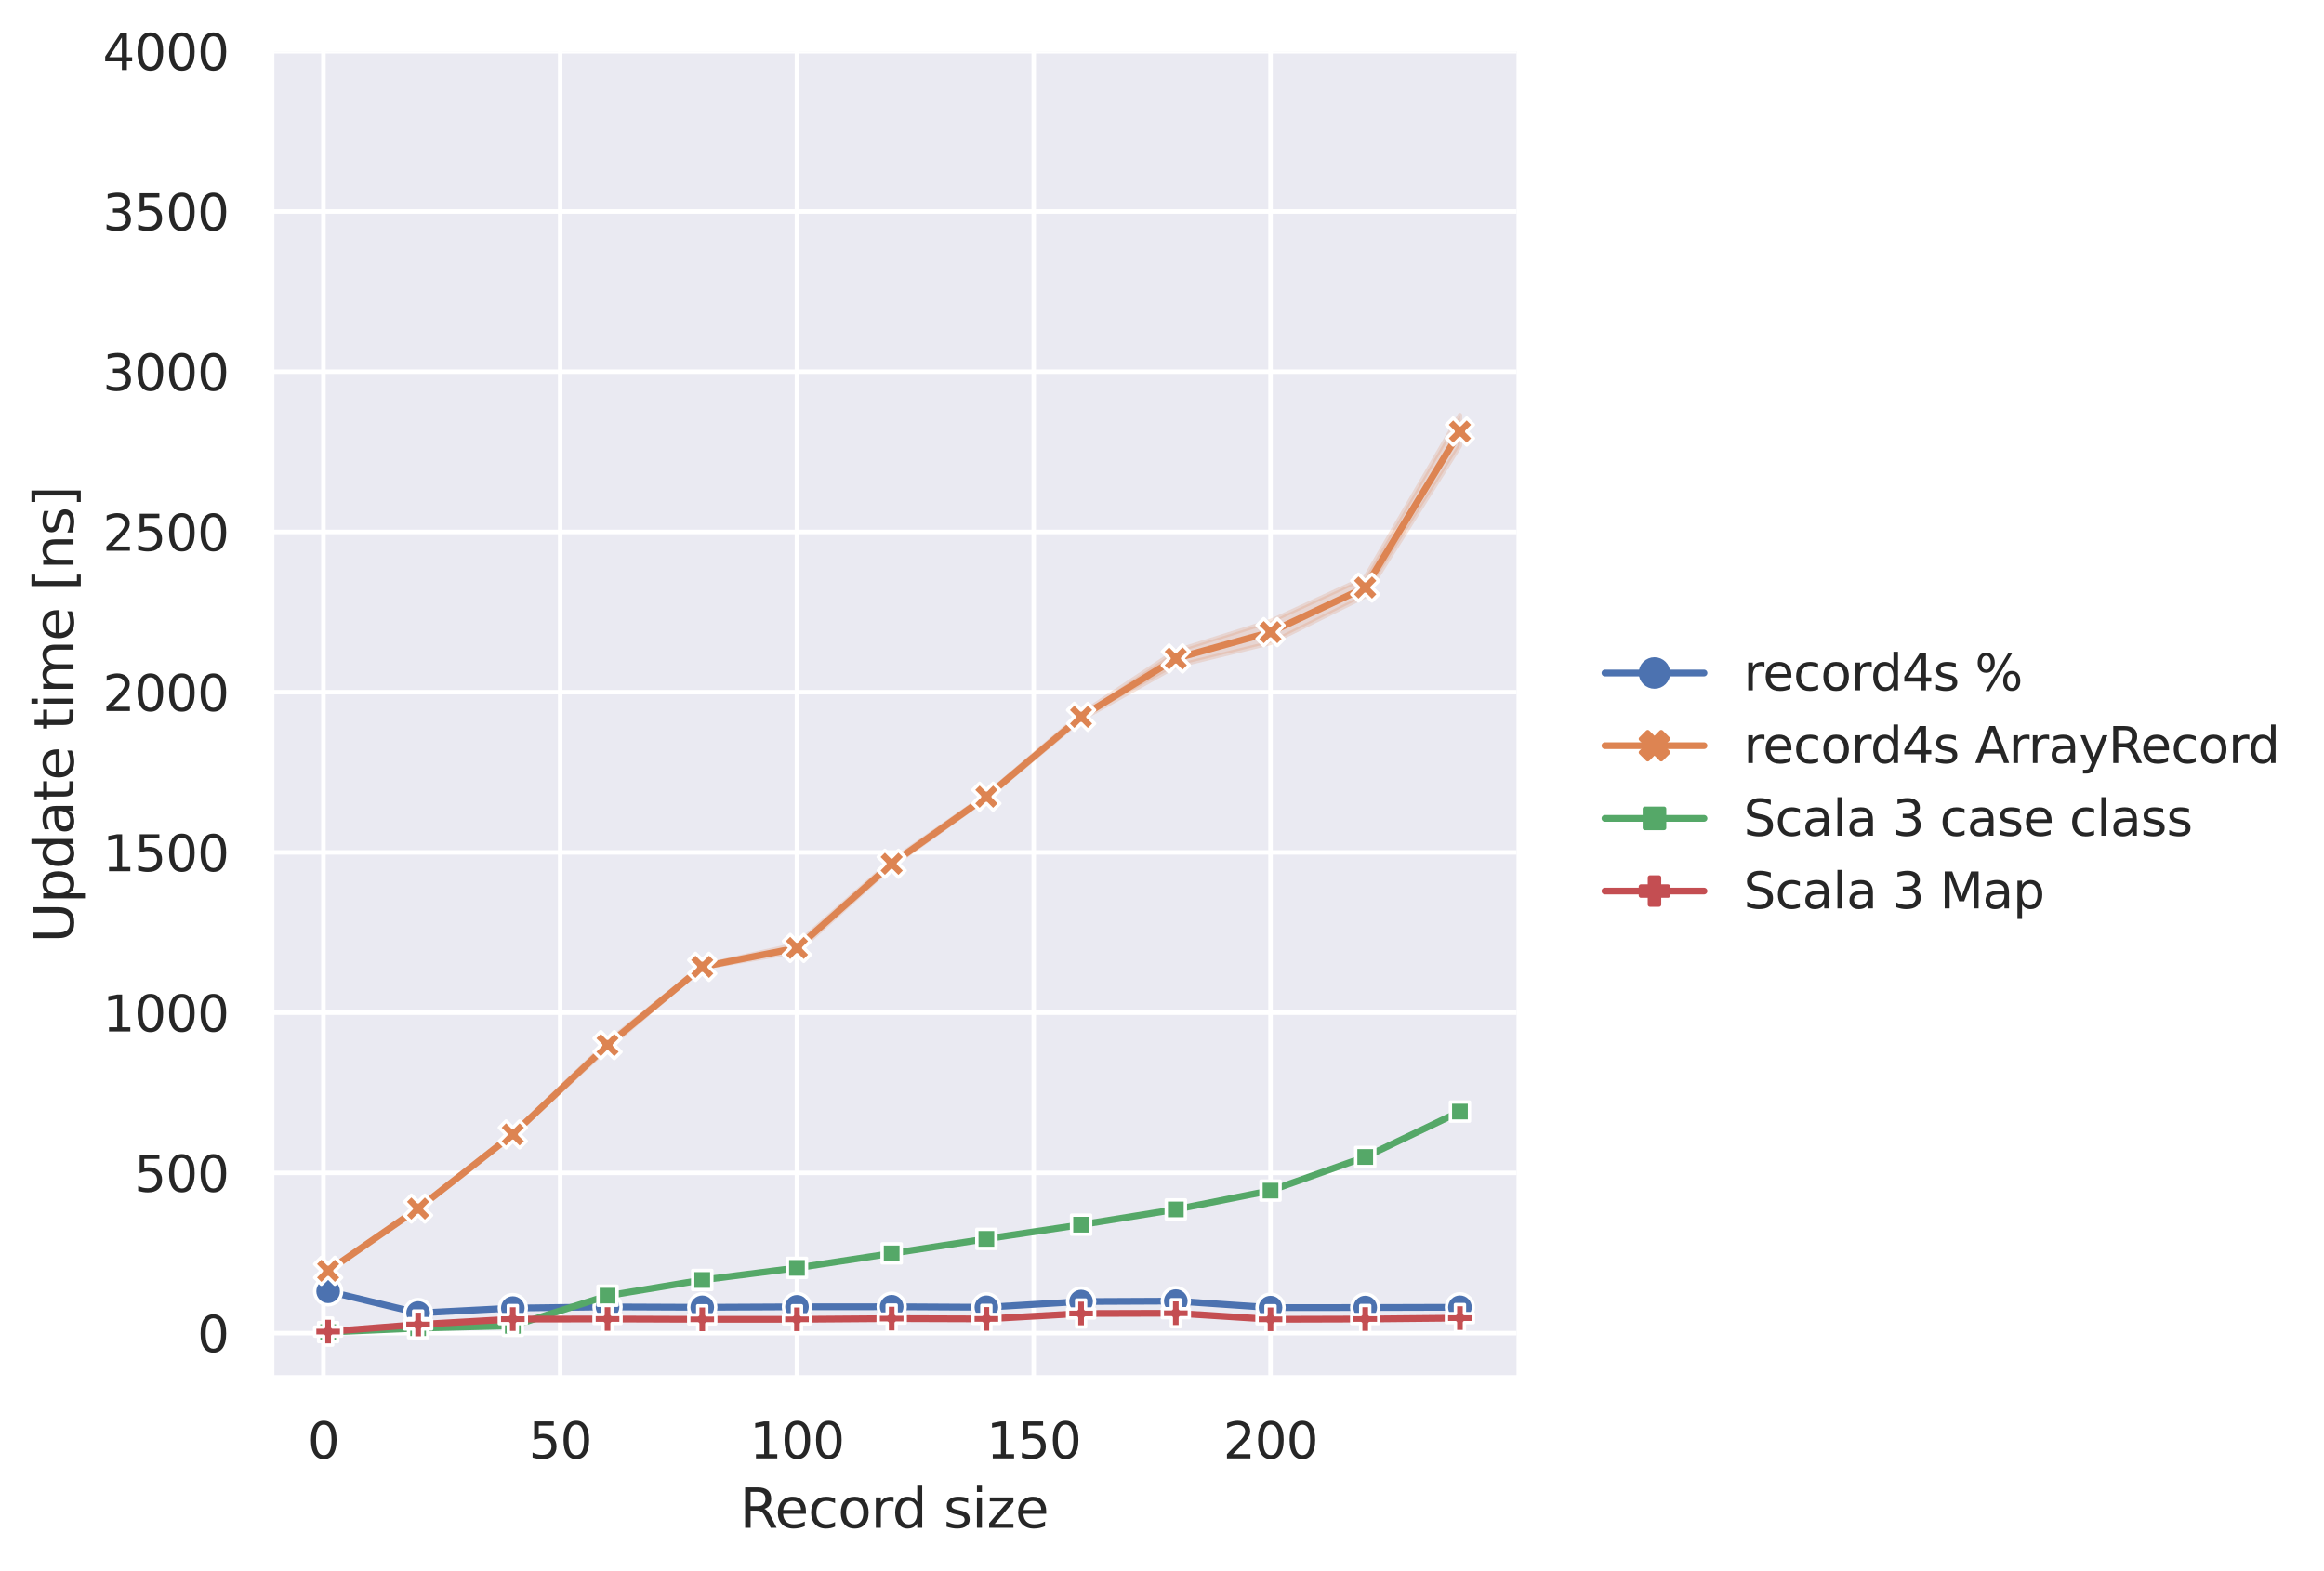<?xml version="1.0" encoding="utf-8" standalone="no"?>
<!DOCTYPE svg PUBLIC "-//W3C//DTD SVG 1.1//EN"
  "http://www.w3.org/Graphics/SVG/1.1/DTD/svg11.dtd">
<svg xmlns:xlink="http://www.w3.org/1999/xlink" width="516.149pt" height="348.999pt" viewBox="0 0 516.149 348.999" xmlns="http://www.w3.org/2000/svg" version="1.1">
 <defs>
  <style type="text/css">*{stroke-linejoin: round; stroke-linecap: butt}</style>
 </defs>
 <g id="figure_1">
  <g id="patch_1">
   <path d="M 0 348.999 
L 516.149 348.999 
L 516.149 0 
L 0 0 
z
" style="fill: #ffffff"/>
  </g>
  <g id="axes_1">
   <g id="patch_2">
    <path d="M 60.309 306.039 
L 336.814 306.039 
L 336.814 11.379 
L 60.309 11.379 
z
" style="fill: #eaeaf2"/>
   </g>
   <g id="matplotlib.axis_1">
    <g id="xtick_1">
     <g id="line2d_1">
      <path d="M 71.825 306.039 
L 71.825 11.379 
" clip-path="url(#pa730d587cd)" style="fill: none; stroke: #ffffff; stroke-linecap: round"/>
     </g>
     <g id="text_1">
      <!-- 0 -->
      <g style="fill: #262626" transform="translate(68.326 323.897) scale(0.11 -0.11)">
       <defs>
        <path id="DejaVuSans-30" d="M 2034 4250 
Q 1547 4250 1301 3770 
Q 1056 3291 1056 2328 
Q 1056 1369 1301 889 
Q 1547 409 2034 409 
Q 2525 409 2770 889 
Q 3016 1369 3016 2328 
Q 3016 3291 2770 3770 
Q 2525 4250 2034 4250 
z
M 2034 4750 
Q 2819 4750 3233 4129 
Q 3647 3509 3647 2328 
Q 3647 1150 3233 529 
Q 2819 -91 2034 -91 
Q 1250 -91 836 529 
Q 422 1150 422 2328 
Q 422 3509 836 4129 
Q 1250 4750 2034 4750 
z
" transform="scale(0.016)"/>
       </defs>
       <use xlink:href="#DejaVuSans-30"/>
      </g>
     </g>
    </g>
    <g id="xtick_2">
     <g id="line2d_2">
      <path d="M 124.413 306.039 
L 124.413 11.379 
" clip-path="url(#pa730d587cd)" style="fill: none; stroke: #ffffff; stroke-linecap: round"/>
     </g>
     <g id="text_2">
      <!-- 50 -->
      <g style="fill: #262626" transform="translate(117.414 323.897) scale(0.11 -0.11)">
       <defs>
        <path id="DejaVuSans-35" d="M 691 4666 
L 3169 4666 
L 3169 4134 
L 1269 4134 
L 1269 2991 
Q 1406 3038 1543 3061 
Q 1681 3084 1819 3084 
Q 2600 3084 3056 2656 
Q 3513 2228 3513 1497 
Q 3513 744 3044 326 
Q 2575 -91 1722 -91 
Q 1428 -91 1123 -41 
Q 819 9 494 109 
L 494 744 
Q 775 591 1075 516 
Q 1375 441 1709 441 
Q 2250 441 2565 725 
Q 2881 1009 2881 1497 
Q 2881 1984 2565 2268 
Q 2250 2553 1709 2553 
Q 1456 2553 1204 2497 
Q 953 2441 691 2322 
L 691 4666 
z
" transform="scale(0.016)"/>
       </defs>
       <use xlink:href="#DejaVuSans-35"/>
       <use xlink:href="#DejaVuSans-30" x="63.623"/>
      </g>
     </g>
    </g>
    <g id="xtick_3">
     <g id="line2d_3">
      <path d="M 177 306.039 
L 177 11.379 
" clip-path="url(#pa730d587cd)" style="fill: none; stroke: #ffffff; stroke-linecap: round"/>
     </g>
     <g id="text_3">
      <!-- 100 -->
      <g style="fill: #262626" transform="translate(166.502 323.897) scale(0.11 -0.11)">
       <defs>
        <path id="DejaVuSans-31" d="M 794 531 
L 1825 531 
L 1825 4091 
L 703 3866 
L 703 4441 
L 1819 4666 
L 2450 4666 
L 2450 531 
L 3481 531 
L 3481 0 
L 794 0 
L 794 531 
z
" transform="scale(0.016)"/>
       </defs>
       <use xlink:href="#DejaVuSans-31"/>
       <use xlink:href="#DejaVuSans-30" x="63.623"/>
       <use xlink:href="#DejaVuSans-30" x="127.246"/>
      </g>
     </g>
    </g>
    <g id="xtick_4">
     <g id="line2d_4">
      <path d="M 229.588 306.039 
L 229.588 11.379 
" clip-path="url(#pa730d587cd)" style="fill: none; stroke: #ffffff; stroke-linecap: round"/>
     </g>
     <g id="text_4">
      <!-- 150 -->
      <g style="fill: #262626" transform="translate(219.09 323.897) scale(0.11 -0.11)">
       <use xlink:href="#DejaVuSans-31"/>
       <use xlink:href="#DejaVuSans-35" x="63.623"/>
       <use xlink:href="#DejaVuSans-30" x="127.246"/>
      </g>
     </g>
    </g>
    <g id="xtick_5">
     <g id="line2d_5">
      <path d="M 282.176 306.039 
L 282.176 11.379 
" clip-path="url(#pa730d587cd)" style="fill: none; stroke: #ffffff; stroke-linecap: round"/>
     </g>
     <g id="text_5">
      <!-- 200 -->
      <g style="fill: #262626" transform="translate(271.677 323.897) scale(0.11 -0.11)">
       <defs>
        <path id="DejaVuSans-32" d="M 1228 531 
L 3431 531 
L 3431 0 
L 469 0 
L 469 531 
Q 828 903 1448 1529 
Q 2069 2156 2228 2338 
Q 2531 2678 2651 2914 
Q 2772 3150 2772 3378 
Q 2772 3750 2511 3984 
Q 2250 4219 1831 4219 
Q 1534 4219 1204 4116 
Q 875 4013 500 3803 
L 500 4441 
Q 881 4594 1212 4672 
Q 1544 4750 1819 4750 
Q 2544 4750 2975 4387 
Q 3406 4025 3406 3419 
Q 3406 3131 3298 2873 
Q 3191 2616 2906 2266 
Q 2828 2175 2409 1742 
Q 1991 1309 1228 531 
z
" transform="scale(0.016)"/>
       </defs>
       <use xlink:href="#DejaVuSans-32"/>
       <use xlink:href="#DejaVuSans-30" x="63.623"/>
       <use xlink:href="#DejaVuSans-30" x="127.246"/>
      </g>
     </g>
    </g>
    <g id="text_6">
     <!-- Record size -->
     <g style="fill: #262626" transform="translate(164.289 339.303) scale(0.12 -0.12)">
      <defs>
       <path id="DejaVuSans-52" d="M 2841 2188 
Q 3044 2119 3236 1894 
Q 3428 1669 3622 1275 
L 4263 0 
L 3584 0 
L 2988 1197 
Q 2756 1666 2539 1819 
Q 2322 1972 1947 1972 
L 1259 1972 
L 1259 0 
L 628 0 
L 628 4666 
L 2053 4666 
Q 2853 4666 3247 4331 
Q 3641 3997 3641 3322 
Q 3641 2881 3436 2590 
Q 3231 2300 2841 2188 
z
M 1259 4147 
L 1259 2491 
L 2053 2491 
Q 2509 2491 2742 2702 
Q 2975 2913 2975 3322 
Q 2975 3731 2742 3939 
Q 2509 4147 2053 4147 
L 1259 4147 
z
" transform="scale(0.016)"/>
       <path id="DejaVuSans-65" d="M 3597 1894 
L 3597 1613 
L 953 1613 
Q 991 1019 1311 708 
Q 1631 397 2203 397 
Q 2534 397 2845 478 
Q 3156 559 3463 722 
L 3463 178 
Q 3153 47 2828 -22 
Q 2503 -91 2169 -91 
Q 1331 -91 842 396 
Q 353 884 353 1716 
Q 353 2575 817 3079 
Q 1281 3584 2069 3584 
Q 2775 3584 3186 3129 
Q 3597 2675 3597 1894 
z
M 3022 2063 
Q 3016 2534 2758 2815 
Q 2500 3097 2075 3097 
Q 1594 3097 1305 2825 
Q 1016 2553 972 2059 
L 3022 2063 
z
" transform="scale(0.016)"/>
       <path id="DejaVuSans-63" d="M 3122 3366 
L 3122 2828 
Q 2878 2963 2633 3030 
Q 2388 3097 2138 3097 
Q 1578 3097 1268 2742 
Q 959 2388 959 1747 
Q 959 1106 1268 751 
Q 1578 397 2138 397 
Q 2388 397 2633 464 
Q 2878 531 3122 666 
L 3122 134 
Q 2881 22 2623 -34 
Q 2366 -91 2075 -91 
Q 1284 -91 818 406 
Q 353 903 353 1747 
Q 353 2603 823 3093 
Q 1294 3584 2113 3584 
Q 2378 3584 2631 3529 
Q 2884 3475 3122 3366 
z
" transform="scale(0.016)"/>
       <path id="DejaVuSans-6f" d="M 1959 3097 
Q 1497 3097 1228 2736 
Q 959 2375 959 1747 
Q 959 1119 1226 758 
Q 1494 397 1959 397 
Q 2419 397 2687 759 
Q 2956 1122 2956 1747 
Q 2956 2369 2687 2733 
Q 2419 3097 1959 3097 
z
M 1959 3584 
Q 2709 3584 3137 3096 
Q 3566 2609 3566 1747 
Q 3566 888 3137 398 
Q 2709 -91 1959 -91 
Q 1206 -91 779 398 
Q 353 888 353 1747 
Q 353 2609 779 3096 
Q 1206 3584 1959 3584 
z
" transform="scale(0.016)"/>
       <path id="DejaVuSans-72" d="M 2631 2963 
Q 2534 3019 2420 3045 
Q 2306 3072 2169 3072 
Q 1681 3072 1420 2755 
Q 1159 2438 1159 1844 
L 1159 0 
L 581 0 
L 581 3500 
L 1159 3500 
L 1159 2956 
Q 1341 3275 1631 3429 
Q 1922 3584 2338 3584 
Q 2397 3584 2469 3576 
Q 2541 3569 2628 3553 
L 2631 2963 
z
" transform="scale(0.016)"/>
       <path id="DejaVuSans-64" d="M 2906 2969 
L 2906 4863 
L 3481 4863 
L 3481 0 
L 2906 0 
L 2906 525 
Q 2725 213 2448 61 
Q 2172 -91 1784 -91 
Q 1150 -91 751 415 
Q 353 922 353 1747 
Q 353 2572 751 3078 
Q 1150 3584 1784 3584 
Q 2172 3584 2448 3432 
Q 2725 3281 2906 2969 
z
M 947 1747 
Q 947 1113 1208 752 
Q 1469 391 1925 391 
Q 2381 391 2643 752 
Q 2906 1113 2906 1747 
Q 2906 2381 2643 2742 
Q 2381 3103 1925 3103 
Q 1469 3103 1208 2742 
Q 947 2381 947 1747 
z
" transform="scale(0.016)"/>
       <path id="DejaVuSans-20" transform="scale(0.016)"/>
       <path id="DejaVuSans-73" d="M 2834 3397 
L 2834 2853 
Q 2591 2978 2328 3040 
Q 2066 3103 1784 3103 
Q 1356 3103 1142 2972 
Q 928 2841 928 2578 
Q 928 2378 1081 2264 
Q 1234 2150 1697 2047 
L 1894 2003 
Q 2506 1872 2764 1633 
Q 3022 1394 3022 966 
Q 3022 478 2636 193 
Q 2250 -91 1575 -91 
Q 1294 -91 989 -36 
Q 684 19 347 128 
L 347 722 
Q 666 556 975 473 
Q 1284 391 1588 391 
Q 1994 391 2212 530 
Q 2431 669 2431 922 
Q 2431 1156 2273 1281 
Q 2116 1406 1581 1522 
L 1381 1569 
Q 847 1681 609 1914 
Q 372 2147 372 2553 
Q 372 3047 722 3315 
Q 1072 3584 1716 3584 
Q 2034 3584 2315 3537 
Q 2597 3491 2834 3397 
z
" transform="scale(0.016)"/>
       <path id="DejaVuSans-69" d="M 603 3500 
L 1178 3500 
L 1178 0 
L 603 0 
L 603 3500 
z
M 603 4863 
L 1178 4863 
L 1178 4134 
L 603 4134 
L 603 4863 
z
" transform="scale(0.016)"/>
       <path id="DejaVuSans-7a" d="M 353 3500 
L 3084 3500 
L 3084 2975 
L 922 459 
L 3084 459 
L 3084 0 
L 275 0 
L 275 525 
L 2438 3041 
L 353 3041 
L 353 3500 
z
" transform="scale(0.016)"/>
      </defs>
      <use xlink:href="#DejaVuSans-52"/>
      <use xlink:href="#DejaVuSans-65" x="64.982"/>
      <use xlink:href="#DejaVuSans-63" x="126.506"/>
      <use xlink:href="#DejaVuSans-6f" x="181.486"/>
      <use xlink:href="#DejaVuSans-72" x="242.668"/>
      <use xlink:href="#DejaVuSans-64" x="282.031"/>
      <use xlink:href="#DejaVuSans-20" x="345.508"/>
      <use xlink:href="#DejaVuSans-73" x="377.295"/>
      <use xlink:href="#DejaVuSans-69" x="429.395"/>
      <use xlink:href="#DejaVuSans-7a" x="457.178"/>
      <use xlink:href="#DejaVuSans-65" x="509.668"/>
     </g>
    </g>
   </g>
   <g id="matplotlib.axis_2">
    <g id="ytick_1">
     <g id="line2d_6">
      <path d="M 60.309 296.083 
L 336.814 296.083 
" clip-path="url(#pa730d587cd)" style="fill: none; stroke: #ffffff; stroke-linecap: round"/>
     </g>
     <g id="text_7">
      <!-- 0 -->
      <g style="fill: #262626" transform="translate(43.81 300.262) scale(0.11 -0.11)">
       <use xlink:href="#DejaVuSans-30"/>
      </g>
     </g>
    </g>
    <g id="ytick_2">
     <g id="line2d_7">
      <path d="M 60.309 260.495 
L 336.814 260.495 
" clip-path="url(#pa730d587cd)" style="fill: none; stroke: #ffffff; stroke-linecap: round"/>
     </g>
     <g id="text_8">
      <!-- 500 -->
      <g style="fill: #262626" transform="translate(29.812 264.674) scale(0.11 -0.11)">
       <use xlink:href="#DejaVuSans-35"/>
       <use xlink:href="#DejaVuSans-30" x="63.623"/>
       <use xlink:href="#DejaVuSans-30" x="127.246"/>
      </g>
     </g>
    </g>
    <g id="ytick_3">
     <g id="line2d_8">
      <path d="M 60.309 224.907 
L 336.814 224.907 
" clip-path="url(#pa730d587cd)" style="fill: none; stroke: #ffffff; stroke-linecap: round"/>
     </g>
     <g id="text_9">
      <!-- 1000 -->
      <g style="fill: #262626" transform="translate(22.814 229.086) scale(0.11 -0.11)">
       <use xlink:href="#DejaVuSans-31"/>
       <use xlink:href="#DejaVuSans-30" x="63.623"/>
       <use xlink:href="#DejaVuSans-30" x="127.246"/>
       <use xlink:href="#DejaVuSans-30" x="190.869"/>
      </g>
     </g>
    </g>
    <g id="ytick_4">
     <g id="line2d_9">
      <path d="M 60.309 189.319 
L 336.814 189.319 
" clip-path="url(#pa730d587cd)" style="fill: none; stroke: #ffffff; stroke-linecap: round"/>
     </g>
     <g id="text_10">
      <!-- 1500 -->
      <g style="fill: #262626" transform="translate(22.814 193.498) scale(0.11 -0.11)">
       <use xlink:href="#DejaVuSans-31"/>
       <use xlink:href="#DejaVuSans-35" x="63.623"/>
       <use xlink:href="#DejaVuSans-30" x="127.246"/>
       <use xlink:href="#DejaVuSans-30" x="190.869"/>
      </g>
     </g>
    </g>
    <g id="ytick_5">
     <g id="line2d_10">
      <path d="M 60.309 153.731 
L 336.814 153.731 
" clip-path="url(#pa730d587cd)" style="fill: none; stroke: #ffffff; stroke-linecap: round"/>
     </g>
     <g id="text_11">
      <!-- 2000 -->
      <g style="fill: #262626" transform="translate(22.814 157.91) scale(0.11 -0.11)">
       <use xlink:href="#DejaVuSans-32"/>
       <use xlink:href="#DejaVuSans-30" x="63.623"/>
       <use xlink:href="#DejaVuSans-30" x="127.246"/>
       <use xlink:href="#DejaVuSans-30" x="190.869"/>
      </g>
     </g>
    </g>
    <g id="ytick_6">
     <g id="line2d_11">
      <path d="M 60.309 118.143 
L 336.814 118.143 
" clip-path="url(#pa730d587cd)" style="fill: none; stroke: #ffffff; stroke-linecap: round"/>
     </g>
     <g id="text_12">
      <!-- 2500 -->
      <g style="fill: #262626" transform="translate(22.814 122.322) scale(0.11 -0.11)">
       <use xlink:href="#DejaVuSans-32"/>
       <use xlink:href="#DejaVuSans-35" x="63.623"/>
       <use xlink:href="#DejaVuSans-30" x="127.246"/>
       <use xlink:href="#DejaVuSans-30" x="190.869"/>
      </g>
     </g>
    </g>
    <g id="ytick_7">
     <g id="line2d_12">
      <path d="M 60.309 82.555 
L 336.814 82.555 
" clip-path="url(#pa730d587cd)" style="fill: none; stroke: #ffffff; stroke-linecap: round"/>
     </g>
     <g id="text_13">
      <!-- 3000 -->
      <g style="fill: #262626" transform="translate(22.814 86.734) scale(0.11 -0.11)">
       <defs>
        <path id="DejaVuSans-33" d="M 2597 2516 
Q 3050 2419 3304 2112 
Q 3559 1806 3559 1356 
Q 3559 666 3084 287 
Q 2609 -91 1734 -91 
Q 1441 -91 1130 -33 
Q 819 25 488 141 
L 488 750 
Q 750 597 1062 519 
Q 1375 441 1716 441 
Q 2309 441 2620 675 
Q 2931 909 2931 1356 
Q 2931 1769 2642 2001 
Q 2353 2234 1838 2234 
L 1294 2234 
L 1294 2753 
L 1863 2753 
Q 2328 2753 2575 2939 
Q 2822 3125 2822 3475 
Q 2822 3834 2567 4026 
Q 2313 4219 1838 4219 
Q 1578 4219 1281 4162 
Q 984 4106 628 3988 
L 628 4550 
Q 988 4650 1302 4700 
Q 1616 4750 1894 4750 
Q 2613 4750 3031 4423 
Q 3450 4097 3450 3541 
Q 3450 3153 3228 2886 
Q 3006 2619 2597 2516 
z
" transform="scale(0.016)"/>
       </defs>
       <use xlink:href="#DejaVuSans-33"/>
       <use xlink:href="#DejaVuSans-30" x="63.623"/>
       <use xlink:href="#DejaVuSans-30" x="127.246"/>
       <use xlink:href="#DejaVuSans-30" x="190.869"/>
      </g>
     </g>
    </g>
    <g id="ytick_8">
     <g id="line2d_13">
      <path d="M 60.309 46.967 
L 336.814 46.967 
" clip-path="url(#pa730d587cd)" style="fill: none; stroke: #ffffff; stroke-linecap: round"/>
     </g>
     <g id="text_14">
      <!-- 3500 -->
      <g style="fill: #262626" transform="translate(22.814 51.146) scale(0.11 -0.11)">
       <use xlink:href="#DejaVuSans-33"/>
       <use xlink:href="#DejaVuSans-35" x="63.623"/>
       <use xlink:href="#DejaVuSans-30" x="127.246"/>
       <use xlink:href="#DejaVuSans-30" x="190.869"/>
      </g>
     </g>
    </g>
    <g id="ytick_9">
     <g id="line2d_14">
      <path d="M 60.309 11.379 
L 336.814 11.379 
" clip-path="url(#pa730d587cd)" style="fill: none; stroke: #ffffff; stroke-linecap: round"/>
     </g>
     <g id="text_15">
      <!-- 4000 -->
      <g style="fill: #262626" transform="translate(22.814 15.558) scale(0.11 -0.11)">
       <defs>
        <path id="DejaVuSans-34" d="M 2419 4116 
L 825 1625 
L 2419 1625 
L 2419 4116 
z
M 2253 4666 
L 3047 4666 
L 3047 1625 
L 3713 1625 
L 3713 1100 
L 3047 1100 
L 3047 0 
L 2419 0 
L 2419 1100 
L 313 1100 
L 313 1709 
L 2253 4666 
z
" transform="scale(0.016)"/>
       </defs>
       <use xlink:href="#DejaVuSans-34"/>
       <use xlink:href="#DejaVuSans-30" x="63.623"/>
       <use xlink:href="#DejaVuSans-30" x="127.246"/>
       <use xlink:href="#DejaVuSans-30" x="190.869"/>
      </g>
     </g>
    </g>
    <g id="text_16">
     <!-- Update time [ns] -->
     <g style="fill: #262626" transform="translate(16.318 209.419) rotate(-90) scale(0.12 -0.12)">
      <defs>
       <path id="DejaVuSans-55" d="M 556 4666 
L 1191 4666 
L 1191 1831 
Q 1191 1081 1462 751 
Q 1734 422 2344 422 
Q 2950 422 3222 751 
Q 3494 1081 3494 1831 
L 3494 4666 
L 4128 4666 
L 4128 1753 
Q 4128 841 3676 375 
Q 3225 -91 2344 -91 
Q 1459 -91 1007 375 
Q 556 841 556 1753 
L 556 4666 
z
" transform="scale(0.016)"/>
       <path id="DejaVuSans-70" d="M 1159 525 
L 1159 -1331 
L 581 -1331 
L 581 3500 
L 1159 3500 
L 1159 2969 
Q 1341 3281 1617 3432 
Q 1894 3584 2278 3584 
Q 2916 3584 3314 3078 
Q 3713 2572 3713 1747 
Q 3713 922 3314 415 
Q 2916 -91 2278 -91 
Q 1894 -91 1617 61 
Q 1341 213 1159 525 
z
M 3116 1747 
Q 3116 2381 2855 2742 
Q 2594 3103 2138 3103 
Q 1681 3103 1420 2742 
Q 1159 2381 1159 1747 
Q 1159 1113 1420 752 
Q 1681 391 2138 391 
Q 2594 391 2855 752 
Q 3116 1113 3116 1747 
z
" transform="scale(0.016)"/>
       <path id="DejaVuSans-61" d="M 2194 1759 
Q 1497 1759 1228 1600 
Q 959 1441 959 1056 
Q 959 750 1161 570 
Q 1363 391 1709 391 
Q 2188 391 2477 730 
Q 2766 1069 2766 1631 
L 2766 1759 
L 2194 1759 
z
M 3341 1997 
L 3341 0 
L 2766 0 
L 2766 531 
Q 2569 213 2275 61 
Q 1981 -91 1556 -91 
Q 1019 -91 701 211 
Q 384 513 384 1019 
Q 384 1609 779 1909 
Q 1175 2209 1959 2209 
L 2766 2209 
L 2766 2266 
Q 2766 2663 2505 2880 
Q 2244 3097 1772 3097 
Q 1472 3097 1187 3025 
Q 903 2953 641 2809 
L 641 3341 
Q 956 3463 1253 3523 
Q 1550 3584 1831 3584 
Q 2591 3584 2966 3190 
Q 3341 2797 3341 1997 
z
" transform="scale(0.016)"/>
       <path id="DejaVuSans-74" d="M 1172 4494 
L 1172 3500 
L 2356 3500 
L 2356 3053 
L 1172 3053 
L 1172 1153 
Q 1172 725 1289 603 
Q 1406 481 1766 481 
L 2356 481 
L 2356 0 
L 1766 0 
Q 1100 0 847 248 
Q 594 497 594 1153 
L 594 3053 
L 172 3053 
L 172 3500 
L 594 3500 
L 594 4494 
L 1172 4494 
z
" transform="scale(0.016)"/>
       <path id="DejaVuSans-6d" d="M 3328 2828 
Q 3544 3216 3844 3400 
Q 4144 3584 4550 3584 
Q 5097 3584 5394 3201 
Q 5691 2819 5691 2113 
L 5691 0 
L 5113 0 
L 5113 2094 
Q 5113 2597 4934 2840 
Q 4756 3084 4391 3084 
Q 3944 3084 3684 2787 
Q 3425 2491 3425 1978 
L 3425 0 
L 2847 0 
L 2847 2094 
Q 2847 2600 2669 2842 
Q 2491 3084 2119 3084 
Q 1678 3084 1418 2786 
Q 1159 2488 1159 1978 
L 1159 0 
L 581 0 
L 581 3500 
L 1159 3500 
L 1159 2956 
Q 1356 3278 1631 3431 
Q 1906 3584 2284 3584 
Q 2666 3584 2933 3390 
Q 3200 3197 3328 2828 
z
" transform="scale(0.016)"/>
       <path id="DejaVuSans-5b" d="M 550 4863 
L 1875 4863 
L 1875 4416 
L 1125 4416 
L 1125 -397 
L 1875 -397 
L 1875 -844 
L 550 -844 
L 550 4863 
z
" transform="scale(0.016)"/>
       <path id="DejaVuSans-6e" d="M 3513 2113 
L 3513 0 
L 2938 0 
L 2938 2094 
Q 2938 2591 2744 2837 
Q 2550 3084 2163 3084 
Q 1697 3084 1428 2787 
Q 1159 2491 1159 1978 
L 1159 0 
L 581 0 
L 581 3500 
L 1159 3500 
L 1159 2956 
Q 1366 3272 1645 3428 
Q 1925 3584 2291 3584 
Q 2894 3584 3203 3211 
Q 3513 2838 3513 2113 
z
" transform="scale(0.016)"/>
       <path id="DejaVuSans-5d" d="M 1947 4863 
L 1947 -844 
L 622 -844 
L 622 -397 
L 1369 -397 
L 1369 4416 
L 622 4416 
L 622 4863 
L 1947 4863 
z
" transform="scale(0.016)"/>
      </defs>
      <use xlink:href="#DejaVuSans-55"/>
      <use xlink:href="#DejaVuSans-70" x="73.193"/>
      <use xlink:href="#DejaVuSans-64" x="136.67"/>
      <use xlink:href="#DejaVuSans-61" x="200.146"/>
      <use xlink:href="#DejaVuSans-74" x="261.426"/>
      <use xlink:href="#DejaVuSans-65" x="300.635"/>
      <use xlink:href="#DejaVuSans-20" x="362.158"/>
      <use xlink:href="#DejaVuSans-74" x="393.945"/>
      <use xlink:href="#DejaVuSans-69" x="433.154"/>
      <use xlink:href="#DejaVuSans-6d" x="460.938"/>
      <use xlink:href="#DejaVuSans-65" x="558.35"/>
      <use xlink:href="#DejaVuSans-20" x="619.873"/>
      <use xlink:href="#DejaVuSans-5b" x="651.66"/>
      <use xlink:href="#DejaVuSans-6e" x="690.674"/>
      <use xlink:href="#DejaVuSans-73" x="754.053"/>
      <use xlink:href="#DejaVuSans-5d" x="806.152"/>
     </g>
    </g>
   </g>
   <g id="PolyCollection_1">
    <defs>
     <path id="m67cb4a2a93" d="M 72.877 -62.263 
L 72.877 -62.161 
L 92.86 -57.374 
L 113.895 -58.465 
L 134.93 -58.694 
L 155.965 -58.596 
L 177 -58.7 
L 198.035 -58.721 
L 219.07 -58.615 
L 240.105 -59.902 
L 261.141 -59.97 
L 282.176 -58.536 
L 303.211 -58.556 
L 324.246 -58.62 
L 324.246 -58.699 
L 324.246 -58.699 
L 303.211 -58.642 
L 282.176 -58.636 
L 261.141 -60.108 
L 240.105 -59.964 
L 219.07 -58.697 
L 198.035 -58.832 
L 177 -58.811 
L 155.965 -58.707 
L 134.93 -58.786 
L 113.895 -58.491 
L 92.86 -57.402 
L 72.877 -62.263 
z
" style="stroke: #4c72b0; stroke-opacity: 0.2"/>
    </defs>
    <g clip-path="url(#pa730d587cd)">
     <use xlink:href="#m67cb4a2a93" x="0" y="348.999" style="fill: #4c72b0; fill-opacity: 0.2; stroke: #4c72b0; stroke-opacity: 0.2"/>
    </g>
   </g>
   <g id="PolyCollection_2">
    <defs>
     <path id="m969cb4dbe2" d="M 72.877 -66.853 
L 72.877 -66.668 
L 92.86 -80.461 
L 113.895 -96.868 
L 134.93 -116.199 
L 155.965 -134.06 
L 177 -137.616 
L 198.035 -156.614 
L 219.07 -171.695 
L 240.105 -189.206 
L 261.141 -201.064 
L 282.176 -206.193 
L 303.211 -216.607 
L 324.246 -249.979 
L 324.246 -256.79 
L 324.246 -256.79 
L 303.211 -220.728 
L 282.176 -211.028 
L 261.141 -204.408 
L 240.105 -190.427 
L 219.07 -172.474 
L 198.035 -157.785 
L 177 -139.267 
L 155.965 -134.52 
L 134.93 -117.572 
L 113.895 -97.267 
L 92.86 -80.708 
L 72.877 -66.853 
z
" style="stroke: #dd8452; stroke-opacity: 0.2"/>
    </defs>
    <g clip-path="url(#pa730d587cd)">
     <use xlink:href="#m969cb4dbe2" x="0" y="348.999" style="fill: #dd8452; fill-opacity: 0.2; stroke: #dd8452; stroke-opacity: 0.2"/>
    </g>
   </g>
   <g id="PolyCollection_3">
    <defs>
     <path id="m365644d394" d="M 72.877 -53.144 
L 72.877 -53.142 
L 92.86 -54.014 
L 113.895 -54.529 
L 134.93 -61.198 
L 155.965 -64.683 
L 177 -67.364 
L 198.035 -70.564 
L 219.07 -73.767 
L 240.105 -76.921 
L 261.141 -80.312 
L 282.176 -84.473 
L 303.211 -91.916 
L 324.246 -101.872 
L 324.246 -102.354 
L 324.246 -102.354 
L 303.211 -92.156 
L 282.176 -84.679 
L 261.141 -80.472 
L 240.105 -77.081 
L 219.07 -73.953 
L 198.035 -70.705 
L 177 -67.465 
L 155.965 -64.757 
L 134.93 -61.257 
L 113.895 -54.558 
L 92.86 -54.024 
L 72.877 -53.144 
z
" style="stroke: #55a868; stroke-opacity: 0.2"/>
    </defs>
    <g clip-path="url(#pa730d587cd)">
     <use xlink:href="#m365644d394" x="0" y="348.999" style="fill: #55a868; fill-opacity: 0.2; stroke: #55a868; stroke-opacity: 0.2"/>
    </g>
   </g>
   <g id="PolyCollection_4">
    <defs>
     <path id="mbc526598ed" d="M 72.877 -53.258 
L 72.877 -53.256 
L 92.86 -54.818 
L 113.895 -56.011 
L 134.93 -56.028 
L 155.965 -55.951 
L 177 -55.952 
L 198.035 -56.108 
L 219.07 -56.039 
L 240.105 -57.248 
L 261.141 -57.301 
L 282.176 -55.959 
L 303.211 -56.02 
L 324.246 -56.22 
L 324.246 -56.283 
L 324.246 -56.283 
L 303.211 -56.074 
L 282.176 -56.012 
L 261.141 -57.373 
L 240.105 -57.31 
L 219.07 -56.105 
L 198.035 -56.176 
L 177 -56.012 
L 155.965 -56.008 
L 134.93 -56.086 
L 113.895 -56.053 
L 92.86 -54.85 
L 72.877 -53.258 
z
" style="stroke: #c44e52; stroke-opacity: 0.2"/>
    </defs>
    <g clip-path="url(#pa730d587cd)">
     <use xlink:href="#mbc526598ed" x="0" y="348.999" style="fill: #c44e52; fill-opacity: 0.2; stroke: #c44e52; stroke-opacity: 0.2"/>
    </g>
   </g>
   <g id="line2d_15">
    <path d="M 72.877 286.795 
L 92.86 291.613 
L 113.895 290.522 
L 134.93 290.259 
L 155.965 290.349 
L 177 290.244 
L 198.035 290.223 
L 219.07 290.343 
L 240.105 289.067 
L 261.141 288.97 
L 282.176 290.417 
L 303.211 290.402 
L 324.246 290.342 
" clip-path="url(#pa730d587cd)" style="fill: none; stroke: #4c72b0; stroke-width: 1.5; stroke-linecap: round"/>
    <defs>
     <path id="md5d8b3a237" d="M 0 3 
C 0.796 3 1.559 2.684 2.121 2.121 
C 2.684 1.559 3 0.796 3 0 
C 3 -0.796 2.684 -1.559 2.121 -2.121 
C 1.559 -2.684 0.796 -3 0 -3 
C -0.796 -3 -1.559 -2.684 -2.121 -2.121 
C -2.684 -1.559 -3 -0.796 -3 0 
C -3 0.796 -2.684 1.559 -2.121 2.121 
C -1.559 2.684 -0.796 3 0 3 
z
" style="stroke: #ffffff; stroke-width: 0.75"/>
    </defs>
    <g clip-path="url(#pa730d587cd)">
     <use xlink:href="#md5d8b3a237" x="72.877" y="286.795" style="fill: #4c72b0; stroke: #ffffff; stroke-width: 0.75"/>
     <use xlink:href="#md5d8b3a237" x="92.86" y="291.613" style="fill: #4c72b0; stroke: #ffffff; stroke-width: 0.75"/>
     <use xlink:href="#md5d8b3a237" x="113.895" y="290.522" style="fill: #4c72b0; stroke: #ffffff; stroke-width: 0.75"/>
     <use xlink:href="#md5d8b3a237" x="134.93" y="290.259" style="fill: #4c72b0; stroke: #ffffff; stroke-width: 0.75"/>
     <use xlink:href="#md5d8b3a237" x="155.965" y="290.349" style="fill: #4c72b0; stroke: #ffffff; stroke-width: 0.75"/>
     <use xlink:href="#md5d8b3a237" x="177" y="290.244" style="fill: #4c72b0; stroke: #ffffff; stroke-width: 0.75"/>
     <use xlink:href="#md5d8b3a237" x="198.035" y="290.223" style="fill: #4c72b0; stroke: #ffffff; stroke-width: 0.75"/>
     <use xlink:href="#md5d8b3a237" x="219.07" y="290.343" style="fill: #4c72b0; stroke: #ffffff; stroke-width: 0.75"/>
     <use xlink:href="#md5d8b3a237" x="240.105" y="289.067" style="fill: #4c72b0; stroke: #ffffff; stroke-width: 0.75"/>
     <use xlink:href="#md5d8b3a237" x="261.141" y="288.97" style="fill: #4c72b0; stroke: #ffffff; stroke-width: 0.75"/>
     <use xlink:href="#md5d8b3a237" x="282.176" y="290.417" style="fill: #4c72b0; stroke: #ffffff; stroke-width: 0.75"/>
     <use xlink:href="#md5d8b3a237" x="303.211" y="290.402" style="fill: #4c72b0; stroke: #ffffff; stroke-width: 0.75"/>
     <use xlink:href="#md5d8b3a237" x="324.246" y="290.342" style="fill: #4c72b0; stroke: #ffffff; stroke-width: 0.75"/>
    </g>
   </g>
   <g id="line2d_16">
    <path d="M 72.877 282.24 
L 92.86 268.421 
L 113.895 251.95 
L 134.93 232.108 
L 155.965 214.73 
L 177 210.531 
L 198.035 191.839 
L 219.07 176.943 
L 240.105 159.205 
L 261.141 146.242 
L 282.176 140.397 
L 303.211 130.49 
L 324.246 95.848 
" clip-path="url(#pa730d587cd)" style="fill: none; stroke: #dd8452; stroke-width: 1.5; stroke-linecap: round"/>
    <defs>
     <path id="m68e76e25f8" d="M -1.5 3 
L 0 1.5 
L 1.5 3 
L 3 1.5 
L 1.5 0 
L 3 -1.5 
L 1.5 -3 
L 0 -1.5 
L -1.5 -3 
L -3 -1.5 
L -1.5 0 
L -3 1.5 
z
" style="stroke: #ffffff; stroke-width: 0.75; stroke-linejoin: miter"/>
    </defs>
    <g clip-path="url(#pa730d587cd)">
     <use xlink:href="#m68e76e25f8" x="72.877" y="282.24" style="fill: #dd8452; stroke: #ffffff; stroke-width: 0.75; stroke-linejoin: miter"/>
     <use xlink:href="#m68e76e25f8" x="92.86" y="268.421" style="fill: #dd8452; stroke: #ffffff; stroke-width: 0.75; stroke-linejoin: miter"/>
     <use xlink:href="#m68e76e25f8" x="113.895" y="251.95" style="fill: #dd8452; stroke: #ffffff; stroke-width: 0.75; stroke-linejoin: miter"/>
     <use xlink:href="#m68e76e25f8" x="134.93" y="232.108" style="fill: #dd8452; stroke: #ffffff; stroke-width: 0.75; stroke-linejoin: miter"/>
     <use xlink:href="#m68e76e25f8" x="155.965" y="214.73" style="fill: #dd8452; stroke: #ffffff; stroke-width: 0.75; stroke-linejoin: miter"/>
     <use xlink:href="#m68e76e25f8" x="177" y="210.531" style="fill: #dd8452; stroke: #ffffff; stroke-width: 0.75; stroke-linejoin: miter"/>
     <use xlink:href="#m68e76e25f8" x="198.035" y="191.839" style="fill: #dd8452; stroke: #ffffff; stroke-width: 0.75; stroke-linejoin: miter"/>
     <use xlink:href="#m68e76e25f8" x="219.07" y="176.943" style="fill: #dd8452; stroke: #ffffff; stroke-width: 0.75; stroke-linejoin: miter"/>
     <use xlink:href="#m68e76e25f8" x="240.105" y="159.205" style="fill: #dd8452; stroke: #ffffff; stroke-width: 0.75; stroke-linejoin: miter"/>
     <use xlink:href="#m68e76e25f8" x="261.141" y="146.242" style="fill: #dd8452; stroke: #ffffff; stroke-width: 0.75; stroke-linejoin: miter"/>
     <use xlink:href="#m68e76e25f8" x="282.176" y="140.397" style="fill: #dd8452; stroke: #ffffff; stroke-width: 0.75; stroke-linejoin: miter"/>
     <use xlink:href="#m68e76e25f8" x="303.211" y="130.49" style="fill: #dd8452; stroke: #ffffff; stroke-width: 0.75; stroke-linejoin: miter"/>
     <use xlink:href="#m68e76e25f8" x="324.246" y="95.848" style="fill: #dd8452; stroke: #ffffff; stroke-width: 0.75; stroke-linejoin: miter"/>
    </g>
   </g>
   <g id="line2d_17">
    <path d="M 72.877 295.856 
L 92.86 294.98 
L 113.895 294.458 
L 134.93 287.772 
L 155.965 284.279 
L 177 281.589 
L 198.035 278.372 
L 219.07 275.148 
L 240.105 272.005 
L 261.141 268.612 
L 282.176 264.427 
L 303.211 256.964 
L 324.246 246.879 
" clip-path="url(#pa730d587cd)" style="fill: none; stroke: #55a868; stroke-width: 1.5; stroke-linecap: round"/>
    <defs>
     <path id="ma8436cb37a" d="M -2.121 -2.121 
L -2.121 2.121 
L 2.121 2.121 
L 2.121 -2.121 
z
" style="stroke: #ffffff; stroke-width: 0.75; stroke-linejoin: miter"/>
    </defs>
    <g clip-path="url(#pa730d587cd)">
     <use xlink:href="#ma8436cb37a" x="72.877" y="295.856" style="fill: #55a868; stroke: #ffffff; stroke-width: 0.75; stroke-linejoin: miter"/>
     <use xlink:href="#ma8436cb37a" x="92.86" y="294.98" style="fill: #55a868; stroke: #ffffff; stroke-width: 0.75; stroke-linejoin: miter"/>
     <use xlink:href="#ma8436cb37a" x="113.895" y="294.458" style="fill: #55a868; stroke: #ffffff; stroke-width: 0.75; stroke-linejoin: miter"/>
     <use xlink:href="#ma8436cb37a" x="134.93" y="287.772" style="fill: #55a868; stroke: #ffffff; stroke-width: 0.75; stroke-linejoin: miter"/>
     <use xlink:href="#ma8436cb37a" x="155.965" y="284.279" style="fill: #55a868; stroke: #ffffff; stroke-width: 0.75; stroke-linejoin: miter"/>
     <use xlink:href="#ma8436cb37a" x="177" y="281.589" style="fill: #55a868; stroke: #ffffff; stroke-width: 0.75; stroke-linejoin: miter"/>
     <use xlink:href="#ma8436cb37a" x="198.035" y="278.372" style="fill: #55a868; stroke: #ffffff; stroke-width: 0.75; stroke-linejoin: miter"/>
     <use xlink:href="#ma8436cb37a" x="219.07" y="275.148" style="fill: #55a868; stroke: #ffffff; stroke-width: 0.75; stroke-linejoin: miter"/>
     <use xlink:href="#ma8436cb37a" x="240.105" y="272.005" style="fill: #55a868; stroke: #ffffff; stroke-width: 0.75; stroke-linejoin: miter"/>
     <use xlink:href="#ma8436cb37a" x="261.141" y="268.612" style="fill: #55a868; stroke: #ffffff; stroke-width: 0.75; stroke-linejoin: miter"/>
     <use xlink:href="#ma8436cb37a" x="282.176" y="264.427" style="fill: #55a868; stroke: #ffffff; stroke-width: 0.75; stroke-linejoin: miter"/>
     <use xlink:href="#ma8436cb37a" x="303.211" y="256.964" style="fill: #55a868; stroke: #ffffff; stroke-width: 0.75; stroke-linejoin: miter"/>
     <use xlink:href="#ma8436cb37a" x="324.246" y="246.879" style="fill: #55a868; stroke: #ffffff; stroke-width: 0.75; stroke-linejoin: miter"/>
    </g>
   </g>
   <g id="line2d_18">
    <path d="M 72.877 295.742 
L 92.86 294.165 
L 113.895 292.968 
L 134.93 292.943 
L 155.965 293.02 
L 177 293.016 
L 198.035 292.856 
L 219.07 292.927 
L 240.105 291.724 
L 261.141 291.664 
L 282.176 293.014 
L 303.211 292.952 
L 324.246 292.748 
" clip-path="url(#pa730d587cd)" style="fill: none; stroke: #c44e52; stroke-width: 1.5; stroke-linecap: round"/>
    <defs>
     <path id="m8402279a5e" d="M -1 3 
L 1 3 
L 1 1 
L 3 1 
L 3 -1 
L 1 -1 
L 1 -3 
L -1 -3 
L -1 -1 
L -3 -1 
L -3 1 
L -1 1 
z
" style="stroke: #ffffff; stroke-width: 0.75; stroke-linejoin: miter"/>
    </defs>
    <g clip-path="url(#pa730d587cd)">
     <use xlink:href="#m8402279a5e" x="72.877" y="295.742" style="fill: #c44e52; stroke: #ffffff; stroke-width: 0.75; stroke-linejoin: miter"/>
     <use xlink:href="#m8402279a5e" x="92.86" y="294.165" style="fill: #c44e52; stroke: #ffffff; stroke-width: 0.75; stroke-linejoin: miter"/>
     <use xlink:href="#m8402279a5e" x="113.895" y="292.968" style="fill: #c44e52; stroke: #ffffff; stroke-width: 0.75; stroke-linejoin: miter"/>
     <use xlink:href="#m8402279a5e" x="134.93" y="292.943" style="fill: #c44e52; stroke: #ffffff; stroke-width: 0.75; stroke-linejoin: miter"/>
     <use xlink:href="#m8402279a5e" x="155.965" y="293.02" style="fill: #c44e52; stroke: #ffffff; stroke-width: 0.75; stroke-linejoin: miter"/>
     <use xlink:href="#m8402279a5e" x="177" y="293.016" style="fill: #c44e52; stroke: #ffffff; stroke-width: 0.75; stroke-linejoin: miter"/>
     <use xlink:href="#m8402279a5e" x="198.035" y="292.856" style="fill: #c44e52; stroke: #ffffff; stroke-width: 0.75; stroke-linejoin: miter"/>
     <use xlink:href="#m8402279a5e" x="219.07" y="292.927" style="fill: #c44e52; stroke: #ffffff; stroke-width: 0.75; stroke-linejoin: miter"/>
     <use xlink:href="#m8402279a5e" x="240.105" y="291.724" style="fill: #c44e52; stroke: #ffffff; stroke-width: 0.75; stroke-linejoin: miter"/>
     <use xlink:href="#m8402279a5e" x="261.141" y="291.664" style="fill: #c44e52; stroke: #ffffff; stroke-width: 0.75; stroke-linejoin: miter"/>
     <use xlink:href="#m8402279a5e" x="282.176" y="293.014" style="fill: #c44e52; stroke: #ffffff; stroke-width: 0.75; stroke-linejoin: miter"/>
     <use xlink:href="#m8402279a5e" x="303.211" y="292.952" style="fill: #c44e52; stroke: #ffffff; stroke-width: 0.75; stroke-linejoin: miter"/>
     <use xlink:href="#m8402279a5e" x="324.246" y="292.748" style="fill: #c44e52; stroke: #ffffff; stroke-width: 0.75; stroke-linejoin: miter"/>
    </g>
   </g>
   <g id="line2d_19"/>
   <g id="line2d_20"/>
   <g id="line2d_21"/>
   <g id="line2d_22"/>
   <g id="patch_3">
    <path d="M 60.309 306.039 
L 60.309 11.379 
" style="fill: none; stroke: #ffffff; stroke-width: 1.25; stroke-linejoin: miter; stroke-linecap: square"/>
   </g>
   <g id="patch_4">
    <path d="M 60.309 306.039 
L 336.814 306.039 
" style="fill: none; stroke: #ffffff; stroke-width: 1.25; stroke-linejoin: miter; stroke-linecap: square"/>
   </g>
  </g>
  <g id="legend_1">
   <g id="line2d_23">
    <path d="M 356.453 149.466 
L 367.453 149.466 
L 378.453 149.466 
" style="fill: none; stroke: #4c72b0; stroke-width: 1.5; stroke-linecap: round"/>
    <defs>
     <path id="m6989a0e3bf" d="M 0 3 
C 0.796 3 1.559 2.684 2.121 2.121 
C 2.684 1.559 3 0.796 3 0 
C 3 -0.796 2.684 -1.559 2.121 -2.121 
C 1.559 -2.684 0.796 -3 0 -3 
C -0.796 -3 -1.559 -2.684 -2.121 -2.121 
C -2.684 -1.559 -3 -0.796 -3 0 
C -3 0.796 -2.684 1.559 -2.121 2.121 
C -1.559 2.684 -0.796 3 0 3 
z
" style="stroke: #4c72b0"/>
    </defs>
    <g>
     <use xlink:href="#m6989a0e3bf" x="367.453" y="149.466" style="fill: #4c72b0; stroke: #4c72b0"/>
    </g>
   </g>
   <g id="text_17">
    <!-- record4s % -->
    <g style="fill: #262626" transform="translate(387.253 153.316) scale(0.11 -0.11)">
     <defs>
      <path id="DejaVuSans-25" d="M 4653 2053 
Q 4381 2053 4226 1822 
Q 4072 1591 4072 1178 
Q 4072 772 4226 539 
Q 4381 306 4653 306 
Q 4919 306 5073 539 
Q 5228 772 5228 1178 
Q 5228 1588 5073 1820 
Q 4919 2053 4653 2053 
z
M 4653 2450 
Q 5147 2450 5437 2106 
Q 5728 1763 5728 1178 
Q 5728 594 5436 251 
Q 5144 -91 4653 -91 
Q 4153 -91 3862 251 
Q 3572 594 3572 1178 
Q 3572 1766 3864 2108 
Q 4156 2450 4653 2450 
z
M 1428 4353 
Q 1159 4353 1004 4120 
Q 850 3888 850 3481 
Q 850 3069 1003 2837 
Q 1156 2606 1428 2606 
Q 1700 2606 1854 2837 
Q 2009 3069 2009 3481 
Q 2009 3884 1853 4118 
Q 1697 4353 1428 4353 
z
M 4250 4750 
L 4750 4750 
L 1831 -91 
L 1331 -91 
L 4250 4750 
z
M 1428 4750 
Q 1922 4750 2215 4408 
Q 2509 4066 2509 3481 
Q 2509 2891 2217 2550 
Q 1925 2209 1428 2209 
Q 931 2209 642 2551 
Q 353 2894 353 3481 
Q 353 4063 643 4406 
Q 934 4750 1428 4750 
z
" transform="scale(0.016)"/>
     </defs>
     <use xlink:href="#DejaVuSans-72"/>
     <use xlink:href="#DejaVuSans-65" x="38.863"/>
     <use xlink:href="#DejaVuSans-63" x="100.387"/>
     <use xlink:href="#DejaVuSans-6f" x="155.367"/>
     <use xlink:href="#DejaVuSans-72" x="216.549"/>
     <use xlink:href="#DejaVuSans-64" x="255.912"/>
     <use xlink:href="#DejaVuSans-34" x="319.389"/>
     <use xlink:href="#DejaVuSans-73" x="383.012"/>
     <use xlink:href="#DejaVuSans-20" x="435.111"/>
     <use xlink:href="#DejaVuSans-25" x="466.898"/>
    </g>
   </g>
   <g id="line2d_24">
    <path d="M 356.453 165.612 
L 367.453 165.612 
L 378.453 165.612 
" style="fill: none; stroke: #dd8452; stroke-width: 1.5; stroke-linecap: round"/>
    <defs>
     <path id="m87f8b6448e" d="M -1.5 3 
L 0 1.5 
L 1.5 3 
L 3 1.5 
L 1.5 0 
L 3 -1.5 
L 1.5 -3 
L 0 -1.5 
L -1.5 -3 
L -3 -1.5 
L -1.5 0 
L -3 1.5 
z
" style="stroke: #dd8452; stroke-linejoin: miter"/>
    </defs>
    <g>
     <use xlink:href="#m87f8b6448e" x="367.453" y="165.612" style="fill: #dd8452; stroke: #dd8452; stroke-linejoin: miter"/>
    </g>
   </g>
   <g id="text_18">
    <!-- record4s ArrayRecord -->
    <g style="fill: #262626" transform="translate(387.253 169.462) scale(0.11 -0.11)">
     <defs>
      <path id="DejaVuSans-41" d="M 2188 4044 
L 1331 1722 
L 3047 1722 
L 2188 4044 
z
M 1831 4666 
L 2547 4666 
L 4325 0 
L 3669 0 
L 3244 1197 
L 1141 1197 
L 716 0 
L 50 0 
L 1831 4666 
z
" transform="scale(0.016)"/>
      <path id="DejaVuSans-79" d="M 2059 -325 
Q 1816 -950 1584 -1140 
Q 1353 -1331 966 -1331 
L 506 -1331 
L 506 -850 
L 844 -850 
Q 1081 -850 1212 -737 
Q 1344 -625 1503 -206 
L 1606 56 
L 191 3500 
L 800 3500 
L 1894 763 
L 2988 3500 
L 3597 3500 
L 2059 -325 
z
" transform="scale(0.016)"/>
     </defs>
     <use xlink:href="#DejaVuSans-72"/>
     <use xlink:href="#DejaVuSans-65" x="38.863"/>
     <use xlink:href="#DejaVuSans-63" x="100.387"/>
     <use xlink:href="#DejaVuSans-6f" x="155.367"/>
     <use xlink:href="#DejaVuSans-72" x="216.549"/>
     <use xlink:href="#DejaVuSans-64" x="255.912"/>
     <use xlink:href="#DejaVuSans-34" x="319.389"/>
     <use xlink:href="#DejaVuSans-73" x="383.012"/>
     <use xlink:href="#DejaVuSans-20" x="435.111"/>
     <use xlink:href="#DejaVuSans-41" x="466.898"/>
     <use xlink:href="#DejaVuSans-72" x="535.307"/>
     <use xlink:href="#DejaVuSans-72" x="574.67"/>
     <use xlink:href="#DejaVuSans-61" x="615.783"/>
     <use xlink:href="#DejaVuSans-79" x="677.062"/>
     <use xlink:href="#DejaVuSans-52" x="736.242"/>
     <use xlink:href="#DejaVuSans-65" x="801.225"/>
     <use xlink:href="#DejaVuSans-63" x="862.748"/>
     <use xlink:href="#DejaVuSans-6f" x="917.729"/>
     <use xlink:href="#DejaVuSans-72" x="978.91"/>
     <use xlink:href="#DejaVuSans-64" x="1018.273"/>
    </g>
   </g>
   <g id="line2d_25">
    <path d="M 356.453 181.758 
L 367.453 181.758 
L 378.453 181.758 
" style="fill: none; stroke: #55a868; stroke-width: 1.5; stroke-linecap: round"/>
    <defs>
     <path id="mbb750fa858" d="M -2.121 -2.121 
L -2.121 2.121 
L 2.121 2.121 
L 2.121 -2.121 
z
" style="stroke: #55a868; stroke-linejoin: miter"/>
    </defs>
    <g>
     <use xlink:href="#mbb750fa858" x="367.453" y="181.758" style="fill: #55a868; stroke: #55a868; stroke-linejoin: miter"/>
    </g>
   </g>
   <g id="text_19">
    <!-- Scala 3 case class -->
    <g style="fill: #262626" transform="translate(387.253 185.608) scale(0.11 -0.11)">
     <defs>
      <path id="DejaVuSans-53" d="M 3425 4513 
L 3425 3897 
Q 3066 4069 2747 4153 
Q 2428 4238 2131 4238 
Q 1616 4238 1336 4038 
Q 1056 3838 1056 3469 
Q 1056 3159 1242 3001 
Q 1428 2844 1947 2747 
L 2328 2669 
Q 3034 2534 3370 2195 
Q 3706 1856 3706 1288 
Q 3706 609 3251 259 
Q 2797 -91 1919 -91 
Q 1588 -91 1214 -16 
Q 841 59 441 206 
L 441 856 
Q 825 641 1194 531 
Q 1563 422 1919 422 
Q 2459 422 2753 634 
Q 3047 847 3047 1241 
Q 3047 1584 2836 1778 
Q 2625 1972 2144 2069 
L 1759 2144 
Q 1053 2284 737 2584 
Q 422 2884 422 3419 
Q 422 4038 858 4394 
Q 1294 4750 2059 4750 
Q 2388 4750 2728 4690 
Q 3069 4631 3425 4513 
z
" transform="scale(0.016)"/>
      <path id="DejaVuSans-6c" d="M 603 4863 
L 1178 4863 
L 1178 0 
L 603 0 
L 603 4863 
z
" transform="scale(0.016)"/>
     </defs>
     <use xlink:href="#DejaVuSans-53"/>
     <use xlink:href="#DejaVuSans-63" x="63.477"/>
     <use xlink:href="#DejaVuSans-61" x="118.457"/>
     <use xlink:href="#DejaVuSans-6c" x="179.736"/>
     <use xlink:href="#DejaVuSans-61" x="207.52"/>
     <use xlink:href="#DejaVuSans-20" x="268.799"/>
     <use xlink:href="#DejaVuSans-33" x="300.586"/>
     <use xlink:href="#DejaVuSans-20" x="364.209"/>
     <use xlink:href="#DejaVuSans-63" x="395.996"/>
     <use xlink:href="#DejaVuSans-61" x="450.977"/>
     <use xlink:href="#DejaVuSans-73" x="512.256"/>
     <use xlink:href="#DejaVuSans-65" x="564.355"/>
     <use xlink:href="#DejaVuSans-20" x="625.879"/>
     <use xlink:href="#DejaVuSans-63" x="657.666"/>
     <use xlink:href="#DejaVuSans-6c" x="712.646"/>
     <use xlink:href="#DejaVuSans-61" x="740.43"/>
     <use xlink:href="#DejaVuSans-73" x="801.709"/>
     <use xlink:href="#DejaVuSans-73" x="853.809"/>
    </g>
   </g>
   <g id="line2d_26">
    <path d="M 356.453 197.904 
L 367.453 197.904 
L 378.453 197.904 
" style="fill: none; stroke: #c44e52; stroke-width: 1.5; stroke-linecap: round"/>
    <defs>
     <path id="m093489b621" d="M -1 3 
L 1 3 
L 1 1 
L 3 1 
L 3 -1 
L 1 -1 
L 1 -3 
L -1 -3 
L -1 -1 
L -3 -1 
L -3 1 
L -1 1 
z
" style="stroke: #c44e52; stroke-linejoin: miter"/>
    </defs>
    <g>
     <use xlink:href="#m093489b621" x="367.453" y="197.904" style="fill: #c44e52; stroke: #c44e52; stroke-linejoin: miter"/>
    </g>
   </g>
   <g id="text_20">
    <!-- Scala 3 Map -->
    <g style="fill: #262626" transform="translate(387.253 201.754) scale(0.11 -0.11)">
     <defs>
      <path id="DejaVuSans-4d" d="M 628 4666 
L 1569 4666 
L 2759 1491 
L 3956 4666 
L 4897 4666 
L 4897 0 
L 4281 0 
L 4281 4097 
L 3078 897 
L 2444 897 
L 1241 4097 
L 1241 0 
L 628 0 
L 628 4666 
z
" transform="scale(0.016)"/>
     </defs>
     <use xlink:href="#DejaVuSans-53"/>
     <use xlink:href="#DejaVuSans-63" x="63.477"/>
     <use xlink:href="#DejaVuSans-61" x="118.457"/>
     <use xlink:href="#DejaVuSans-6c" x="179.736"/>
     <use xlink:href="#DejaVuSans-61" x="207.52"/>
     <use xlink:href="#DejaVuSans-20" x="268.799"/>
     <use xlink:href="#DejaVuSans-33" x="300.586"/>
     <use xlink:href="#DejaVuSans-20" x="364.209"/>
     <use xlink:href="#DejaVuSans-4d" x="395.996"/>
     <use xlink:href="#DejaVuSans-61" x="482.275"/>
     <use xlink:href="#DejaVuSans-70" x="543.555"/>
    </g>
   </g>
  </g>
 </g>
 <defs>
  <clipPath id="pa730d587cd">
   <rect x="60.309" y="11.379" width="276.505" height="294.66"/>
  </clipPath>
 </defs>
</svg>
